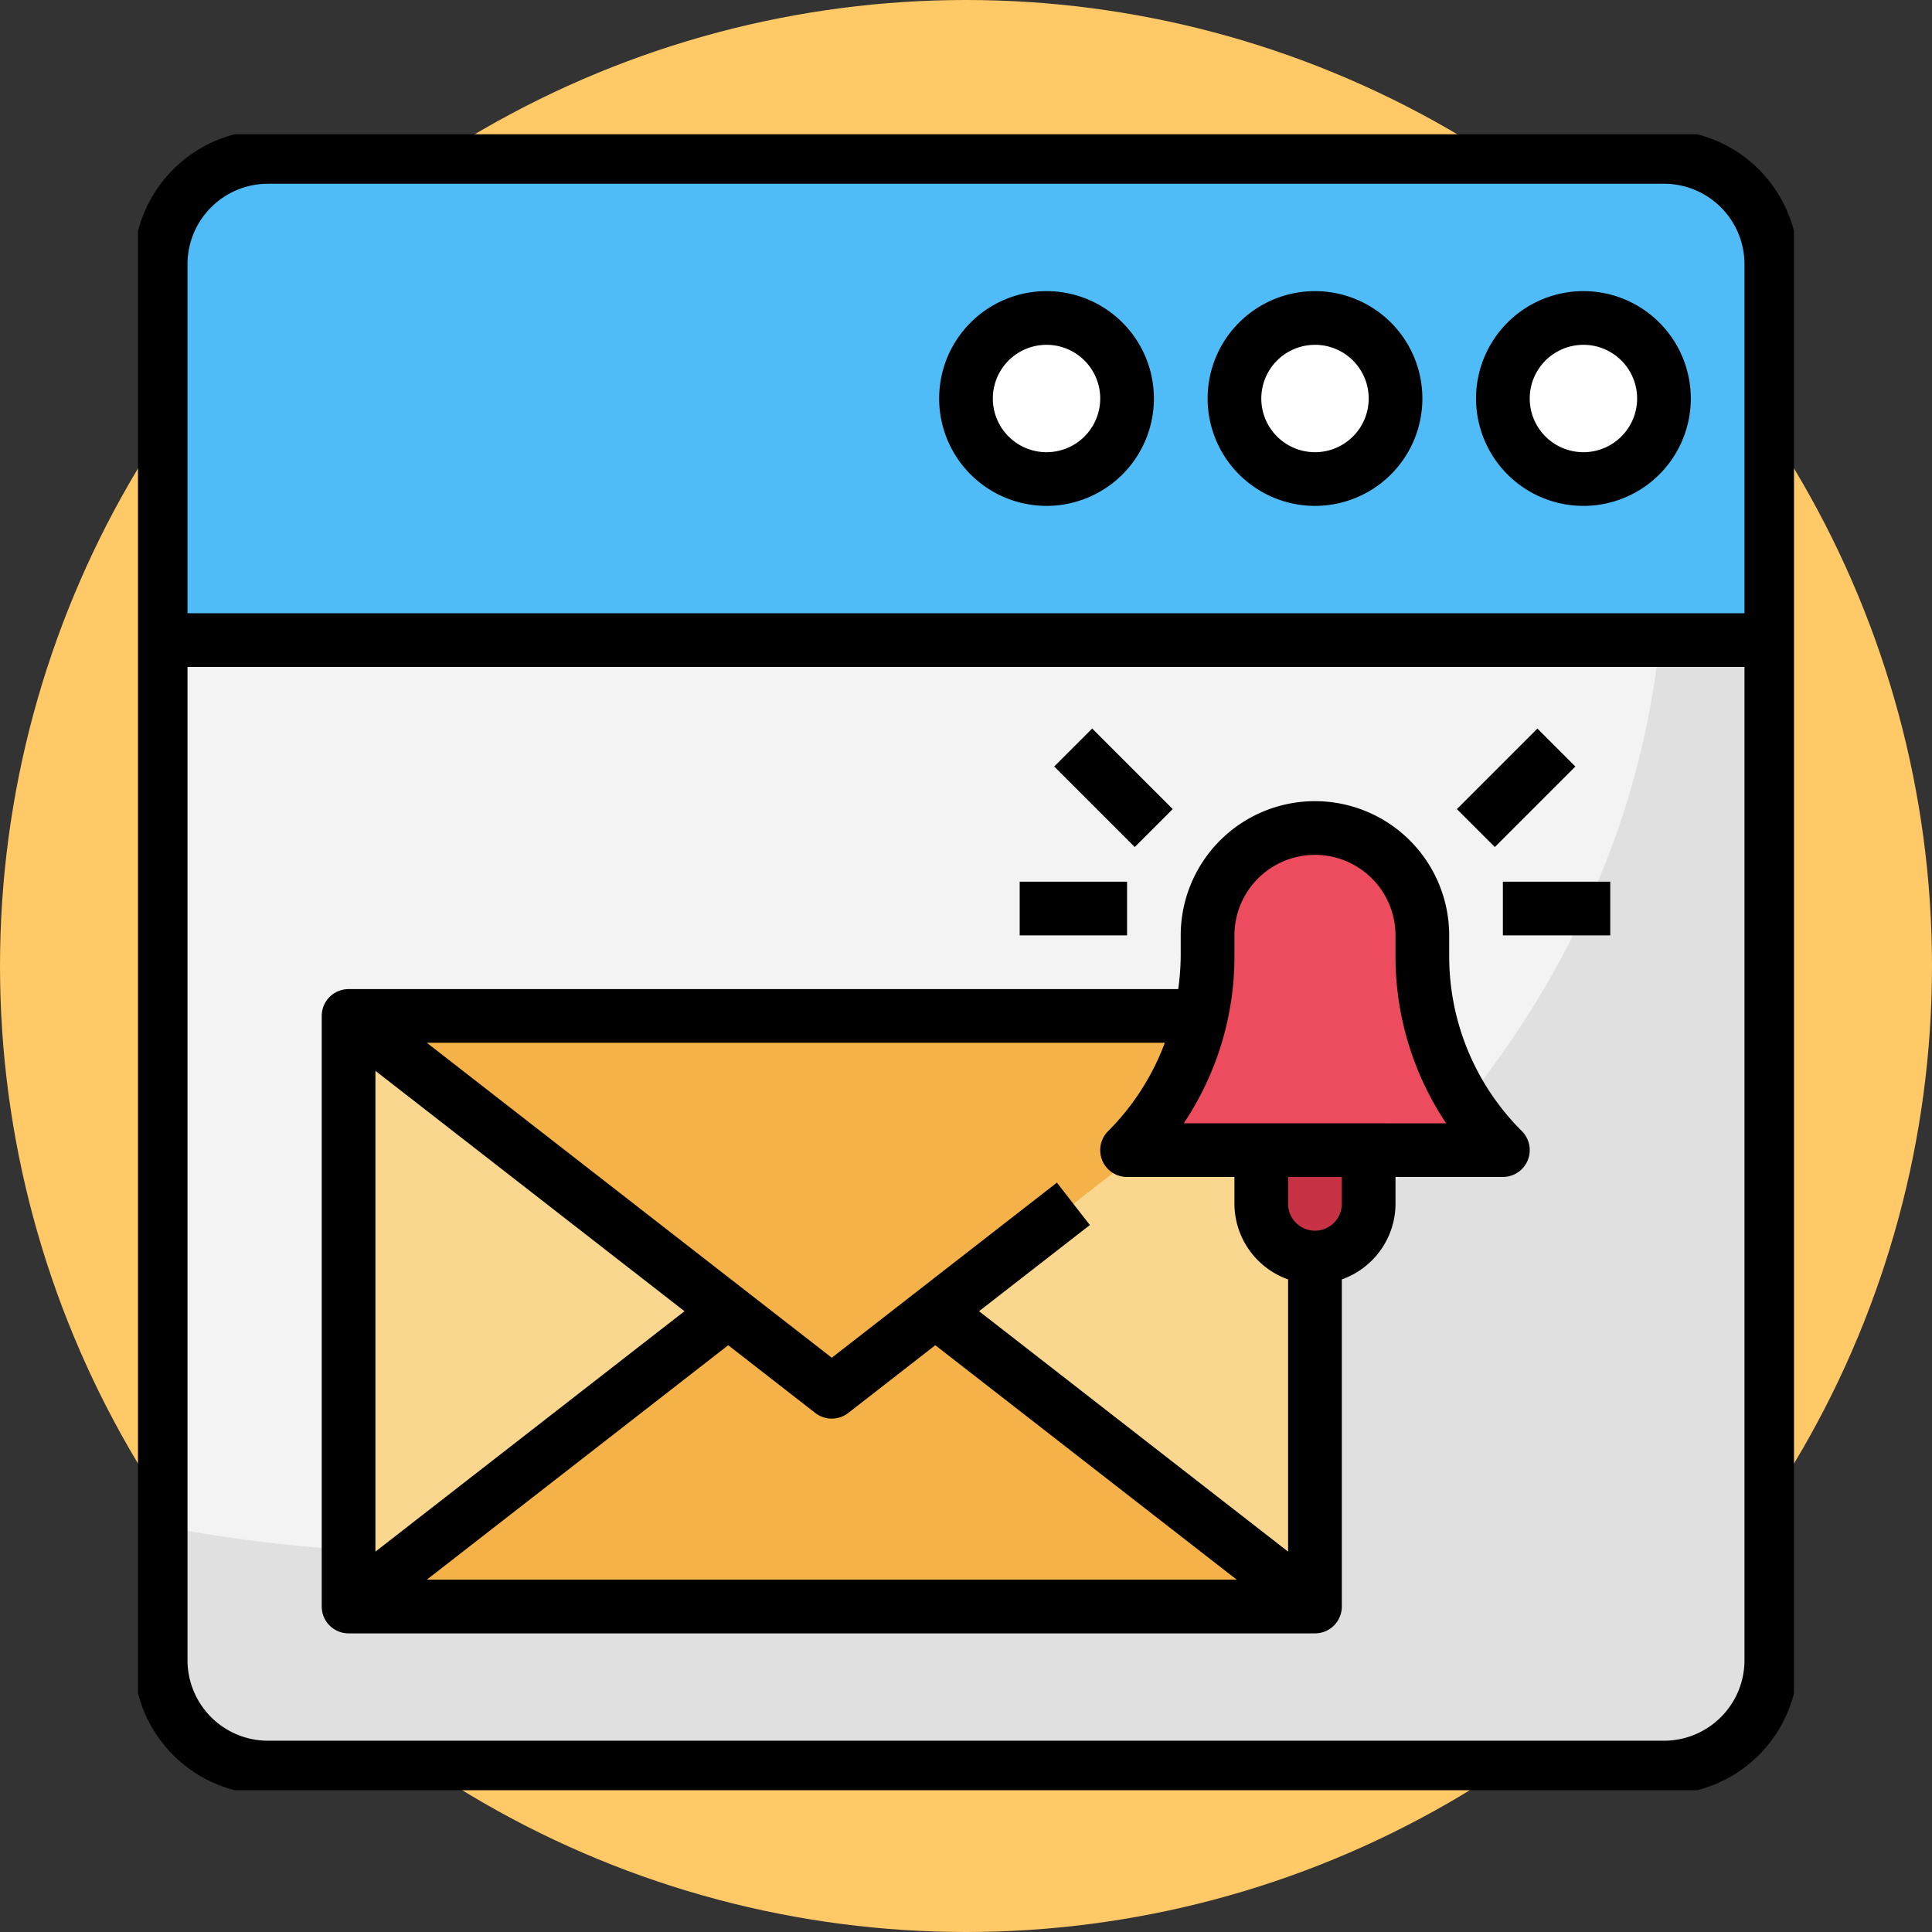 <svg xmlns="http://www.w3.org/2000/svg" xmlns:xlink="http://www.w3.org/1999/xlink" width="154" height="154" viewBox="0 0 154 154">
  <rect x="0" y="0" width="154" height="154" fill="#333333" stroke="none"/>
  <defs>
    <clipPath id="clip-path">
      <rect id="Rectángulo_36439" data-name="Rectángulo 36439" width="132" height="132" transform="translate(-6542.667 -9571.667)" fill="#fff"/>
    </clipPath>
  </defs>
  <g id="Grupo_119015" data-name="Grupo 119015" transform="translate(5406 9571.7)">
    <circle id="Elipse_4884" data-name="Elipse 4884" cx="77" cy="77" r="77" transform="translate(-5406 -9571.7)" fill="#ffc967"/>
    <g id="Enmascarar_grupo_190" data-name="Enmascarar grupo 190" transform="translate(1147.667 10.667)" clip-path="url(#clip-path)">
      <g id="nuevo-email" transform="translate(-6543 -9572)">
        <rect id="Rectángulo_36440" data-name="Rectángulo 36440" width="128.386" height="128.386" rx="9.935" transform="translate(2.14 2.14)" fill="#50bcf7"/>
        <path id="Trazado_156493" data-name="Trazado 156493" d="M4.968,130.989a8.559,8.559,0,0,0,8.559,8.559H124.8a8.559,8.559,0,0,0,8.559-8.559V49.677H4.968Z" transform="translate(-2.828 -9.022)" fill="#e0e0e0"/>
        <path id="Trazado_156494" data-name="Trazado 156494" d="M4.968,49.677V120.29a119,119,0,0,0,22.468,2.14c51.111,0,92.992-32.032,97.013-72.752Z" transform="translate(-2.828 -9.022)" fill="#f3f3f3"/>
        <path id="Trazado_156495" data-name="Trazado 156495" d="M22.355,84.452H99.387v47.075H22.355Z" transform="translate(-5.237 -13.839)" fill="#f9d78f"/>
        <path id="Trazado_156496" data-name="Trazado 156496" d="M22.355,134.279l38.516-29.957,38.516,29.957Z" transform="translate(-5.237 -16.592)" fill="#f4b248"/>
        <g id="Grupo_108440" data-name="Grupo 108440" transform="translate(66.333 14.978)">
          <circle id="Elipse_4888" data-name="Elipse 4888" cx="6.419" cy="6.419" r="6.419" transform="translate(42.795)" fill="#fff"/>
          <circle id="Elipse_4889" data-name="Elipse 4889" cx="6.419" cy="6.419" r="6.419" transform="translate(21.398)" fill="#fff"/>
          <circle id="Elipse_4890" data-name="Elipse 4890" cx="6.419" cy="6.419" r="6.419" fill="#fff"/>
        </g>
        <path id="Trazado_156497" data-name="Trazado 156497" d="M22.355,84.452l38.516,29.957L99.387,84.452Z" transform="translate(-5.237 -13.839)" fill="#f4b248"/>
        <path id="Trazado_156498" data-name="Trazado 156498" d="M94.387,92.742a21.916,21.916,0,0,0,6.419-15.5v-1.62a8.559,8.559,0,0,1,17.118,0v1.62a21.916,21.916,0,0,0,6.42,15.5Z" transform="translate(-15.215 -11.43)" fill="#ec4c5e"/>
        <path id="Trazado_156499" data-name="Trazado 156499" d="M106.806,96.871v4.28a4.28,4.28,0,0,0,8.559,0v-4.28Z" transform="translate(-16.936 -15.56)" fill="#c73245"/>
        <path id="Trazado_156500" data-name="Trazado 156500" d="M124.451,2.484H13.183a10.712,10.712,0,0,0-10.7,10.7V124.451a10.712,10.712,0,0,0,10.7,10.7H124.451a10.712,10.712,0,0,0,10.7-10.7V13.183a10.712,10.712,0,0,0-10.7-10.7ZM13.183,6.763H124.451a6.419,6.419,0,0,1,6.419,6.419V41H6.763V13.183a6.419,6.419,0,0,1,6.419-6.419ZM124.451,130.87H13.183a6.419,6.419,0,0,1-6.419-6.419V45.279H130.87v79.172A6.419,6.419,0,0,1,124.451,130.87Z" transform="translate(-2.484 -2.484)"/>
        <path id="Trazado_156501" data-name="Trazado 156501" d="M135.237,34.505a8.559,8.559,0,1,0-8.559-8.559A8.559,8.559,0,0,0,135.237,34.505Zm0-12.839a4.28,4.28,0,1,1-4.28,4.28A4.28,4.28,0,0,1,135.237,21.667Z" transform="translate(-19.689 -4.548)"/>
        <path id="Trazado_156502" data-name="Trazado 156502" d="M110.4,34.505a8.559,8.559,0,1,0-8.559-8.559A8.559,8.559,0,0,0,110.4,34.505Zm0-12.839a4.28,4.28,0,1,1-4.28,4.28A4.28,4.28,0,0,1,110.4,21.667Z" transform="translate(-16.248 -4.548)"/>
        <path id="Trazado_156503" data-name="Trazado 156503" d="M85.559,34.505A8.559,8.559,0,1,0,77,25.946,8.559,8.559,0,0,0,85.559,34.505Zm0-12.839a4.28,4.28,0,1,1-4.28,4.28A4.28,4.28,0,0,1,85.559,21.667Z" transform="translate(-12.807 -4.548)"/>
        <path id="Trazado_156504" data-name="Trazado 156504" d="M109.741,76.9V75.28a10.7,10.7,0,0,0-21.4,0V76.9a19.93,19.93,0,0,1-.2,2.66H22.011a2.14,2.14,0,0,0-2.14,2.14v47.075a2.14,2.14,0,0,0,2.14,2.14H99.043a2.14,2.14,0,0,0,2.14-2.14V102.7a6.419,6.419,0,0,0,4.28-6.026v-2.14h8.559a2.14,2.14,0,0,0,1.513-3.653A19.647,19.647,0,0,1,109.742,76.9ZM82.087,93.217a2.14,2.14,0,0,0,1.977,1.32h8.559v2.14A6.419,6.419,0,0,0,96.9,102.7v21.7L72.265,105.236,81.1,98.368l-2.628-3.381L60.527,108.945,28.248,83.839H87.075a19.686,19.686,0,0,1-4.523,7.046A2.14,2.14,0,0,0,82.087,93.217Zm-33.3,12.019L24.151,124.4V86.075Zm3.486,2.711,6.939,5.4a2.14,2.14,0,0,0,2.628,0l6.939-5.4,24.025,18.687H28.248Zm48.909-11.27a2.14,2.14,0,1,1-4.28,0v-2.14h4.28Zm-12.6-6.419A23.9,23.9,0,0,0,92.623,76.9V75.28a6.419,6.419,0,1,1,12.839,0V76.9a23.9,23.9,0,0,0,4.04,13.359Z" transform="translate(-4.893 -11.086)"/>
        <path id="Trazado_156505" data-name="Trazado 156505" d="M0,0H9.078V4.279H0Z" transform="translate(105.46 54.127) rotate(-45)"/>
        <path id="Trazado_156506" data-name="Trazado 156506" d="M129.161,72.032h8.559v4.28h-8.559Z" transform="translate(-20.033 -12.119)"/>
        <path id="Trazado_156507" data-name="Trazado 156507" d="M0,0H4.279V9.078H0Z" transform="translate(73.365 50.731) rotate(-45)"/>
        <path id="Trazado_156508" data-name="Trazado 156508" d="M84.452,72.032h8.559v4.28H84.452Z" transform="translate(-13.839 -12.119)"/>
      </g>
    </g>
  </g>
</svg>
